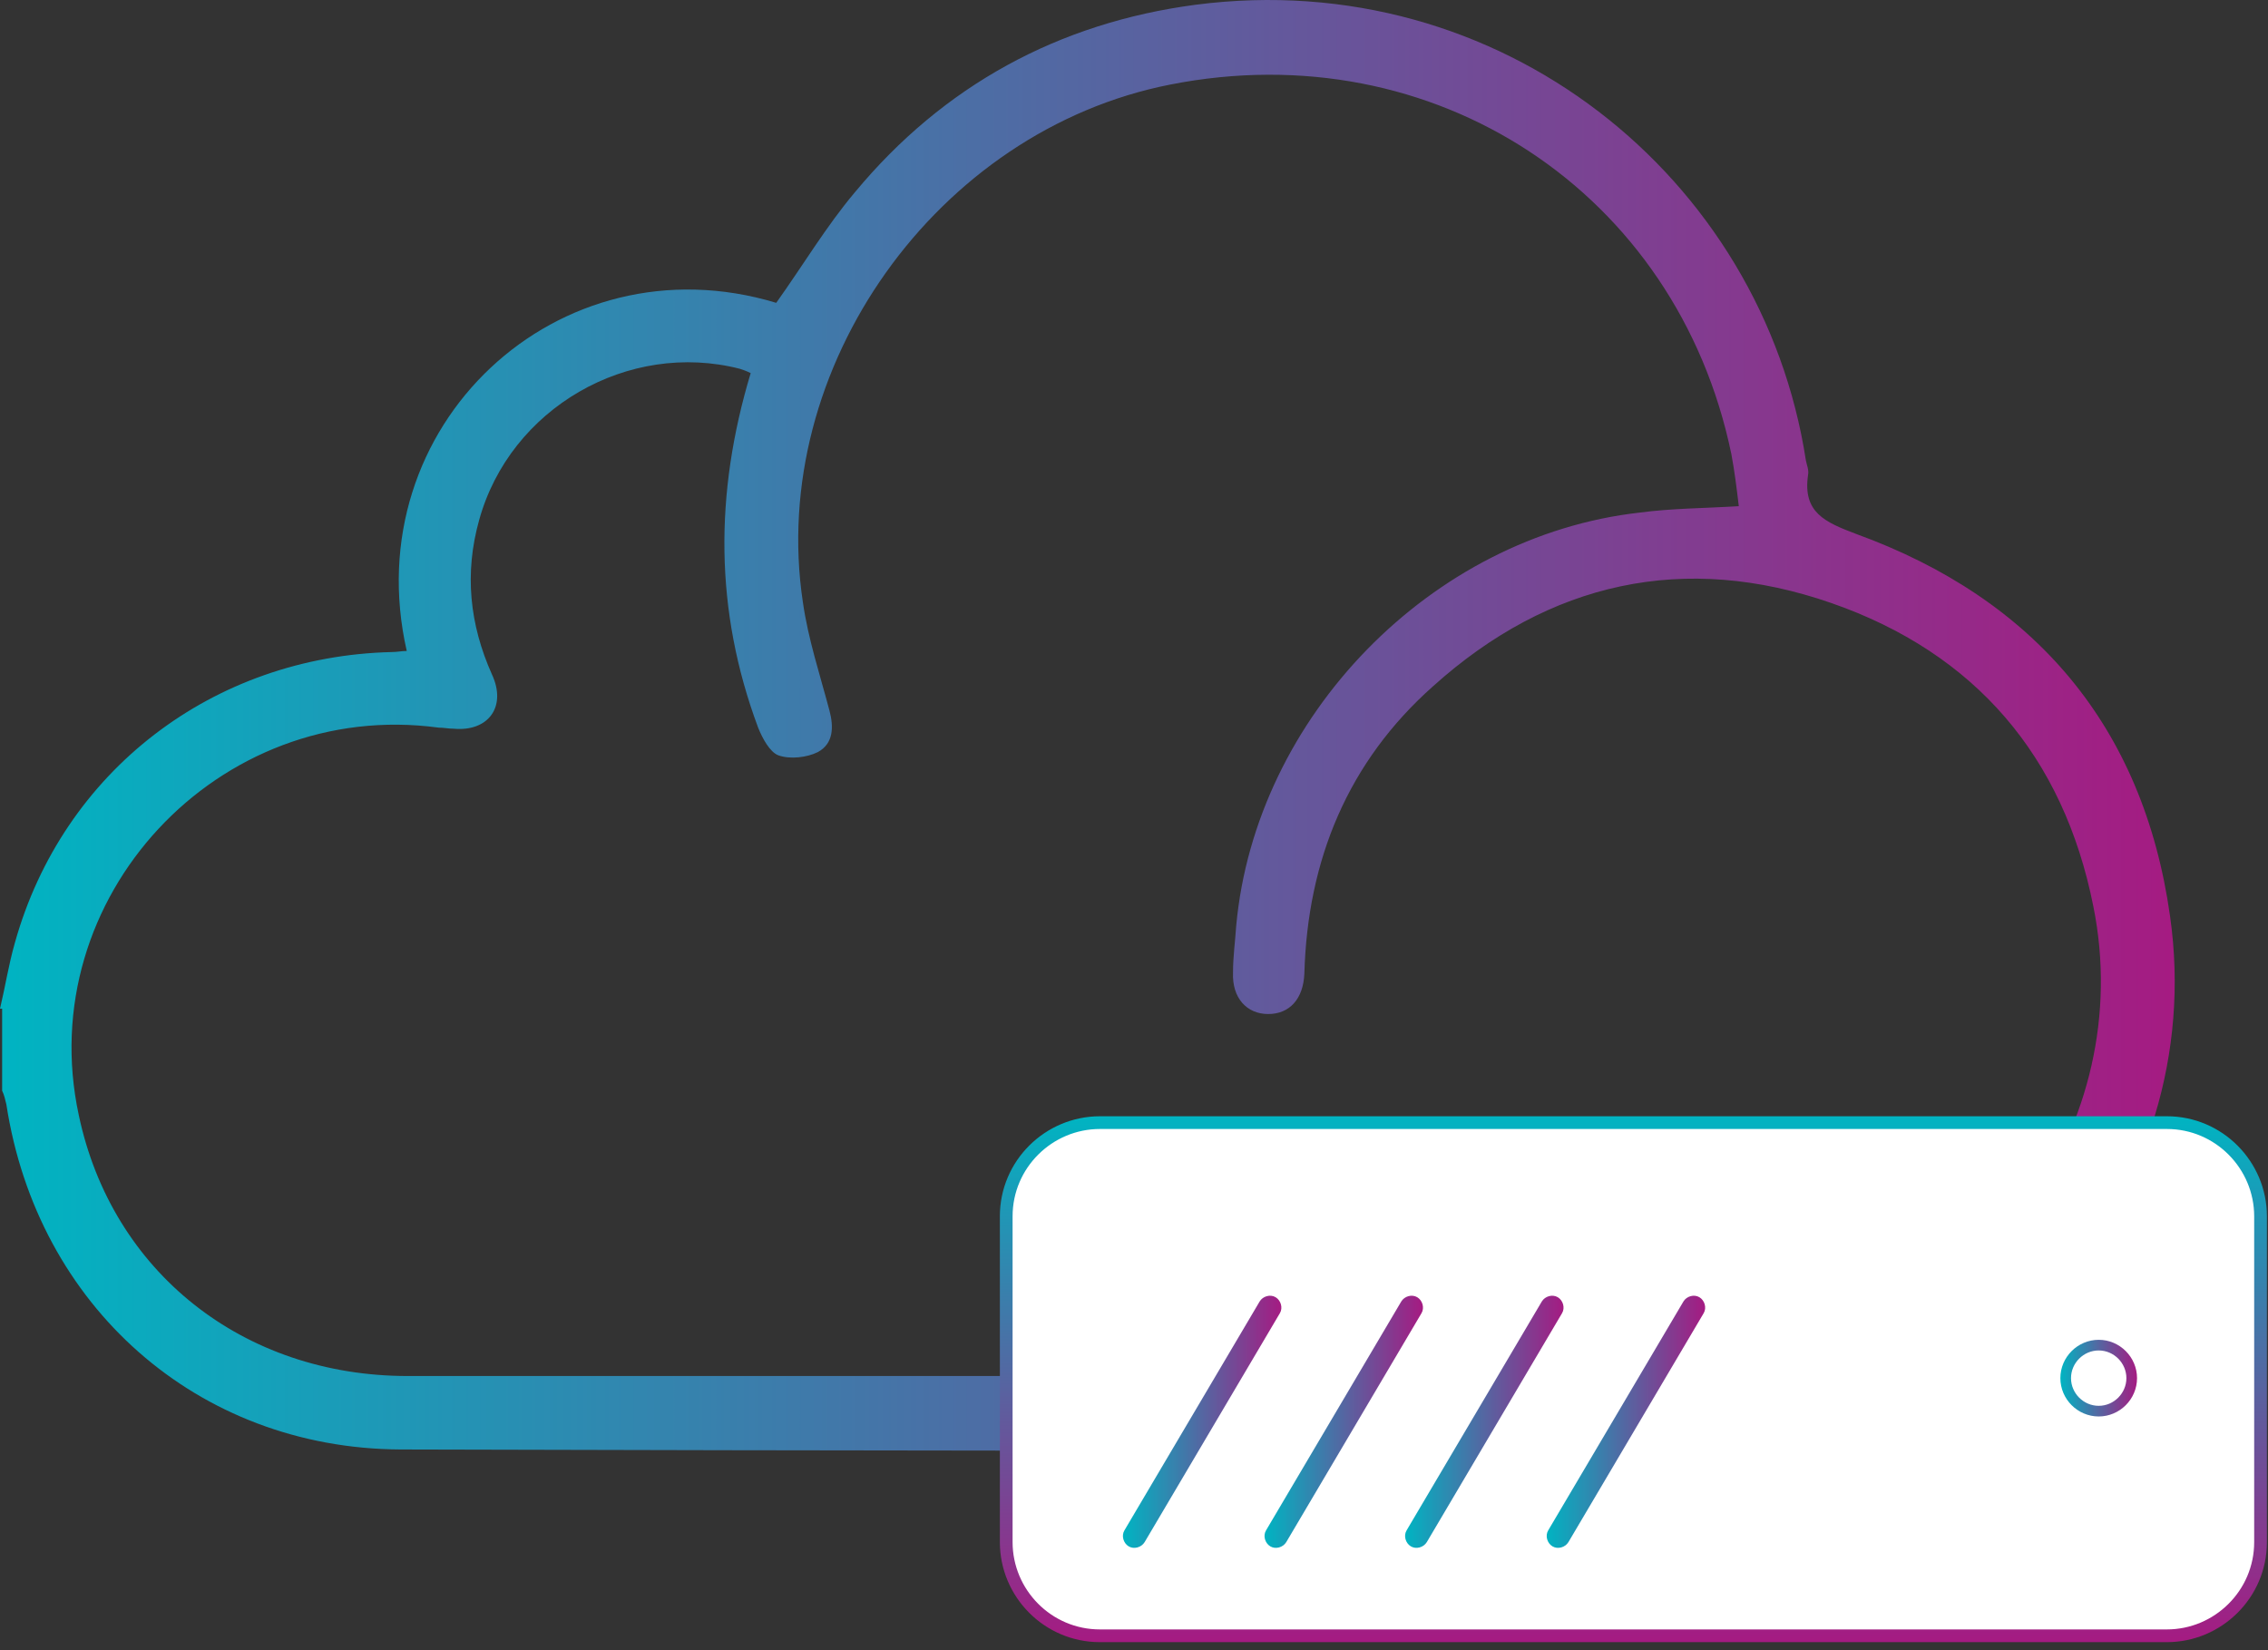 <svg xmlns="http://www.w3.org/2000/svg" width="213" height="155" fill="none" viewBox="0 0 213 155">
  <rect x="0" y="0" width="213" height="155" fill="#333333" stroke="none"/>
  <defs/>
  <path fill="url(#paint0_linear)" d="M70.5 35.044c-.4-.2-.7-.3-1-.4-10.5-2.7-21.6 3.7-24.5 14.2-1.4 5-.9 9.8 1.2 14.5 1.4 3-.3 5.4-3.6 5.1-.5 0-.9-.1-1.4-.1-20.7-2.8-38.2 16-33.8 36.4 3.1 14.7 15.4 24.5 30.9 24.5h120.6c2.1 0 4.3-.1 6.4-.4 21.2-3.2 35.4-23.4 31.3-43.7-2.8-14.1-11.1-23.8-24.6-28.5-13.8-4.8-26.5-2-37.4 7.8-8 7.1-11.8 16.3-12.1 27-.1 2.4-1.4 3.8-3.4 3.8s-3.4-1.5-3.3-3.9c0-1.5.2-2.9.3-4.4 1.8-19.6 18.3-36.6 37.9-38.8 3-.4 6-.4 9.3-.6-.2-1.7-.4-3.3-.7-4.9-5.1-24.6-27.9-39.6-52.7-34.7-21.9 4.3-37.8 26.6-34.5 48.6.5 3.5 1.6 6.8 2.5 10.2.4 1.5.4 3.1-1.1 3.9-1 .5-2.6.7-3.7.3-.8-.3-1.5-1.6-1.9-2.6-4.1-11-4.1-22-.7-33.3zM0 94.744c.5-2.1.8-4.1 1.4-6.2 4.5-16.1 18.6-26.9 35.4-27.3.5 0 .9-.1 1.4-.1-4.8-21.1 14.2-38.9 34.7-32.7 2.5-3.5 4.7-7.2 7.4-10.4 8.3-10 19.1-15.9 32-17.6 28.6-3.7 53.2 16.2 57.3 42.8.1.5.3.9.2 1.4-.5 3.5 1.6 4.4 4.5 5.5 16.8 6.1 27 18.1 29.5 35.9 3.7 25.9-16.4 50-43.7 50.1-40.8.2-81.7.1-122.5 0-19.1-.1-34.1-13.5-37-32.4-.1-.4-.2-.9-.4-1.3v-7.7H0z"/>
  <path fill="#fff" d="M103.3 105.444c-4.8 0-8.8 3.9-8.8 8.8v30.6c0 4.8 3.9 8.8 8.8 8.8h100.2c4.8 0 8.8-3.9 8.8-8.8v-30.6c0-4.8-3.9-8.8-8.8-8.8H103.3z"/>
  <path stroke="url(#paint1_linear)" stroke-width="1.195" d="M103.3 105.444c-4.8 0-8.8 3.9-8.8 8.8v30.6c0 4.8 3.9 8.8 8.8 8.8h100.2c4.8 0 8.8-3.9 8.8-8.8v-30.6c0-4.8-3.9-8.8-8.8-8.8H103.3z"/>
  <path fill="url(#paint2_linear)" d="M119.8 121.844c-.5-.3-1.2-.1-1.5.4l-12.7 21.5c-.3.5-.1 1.2.4 1.5.5.3 1.2.1 1.5-.4l12.7-21.5c.3-.5.1-1.2-.4-1.5z"/>
  <path fill="url(#paint3_linear)" d="M133.1 121.844c-.5-.3-1.2-.1-1.5.4l-12.7 21.5c-.3.5-.1 1.2.4 1.5.5.3 1.2.1 1.5-.4l12.7-21.5c.3-.5.1-1.2-.4-1.5z"/>
  <path fill="url(#paint4_linear)" d="M146.3 121.844c-.5-.3-1.2-.1-1.5.4l-12.7 21.5c-.3.5-.1 1.2.4 1.5.5.3 1.2.1 1.5-.4l12.7-21.5c.3-.5.1-1.2-.4-1.5z"/>
  <path fill="url(#paint5_linear)" d="M159.6 121.844c-.5-.3-1.2-.1-1.5.4l-12.7 21.5c-.3.5-.1 1.2.4 1.5.5.3 1.2.1 1.5-.4l12.7-21.5c.3-.5.1-1.2-.4-1.5z"/>
  <path stroke="url(#paint6_linear)" stroke-miterlimit="10" d="M197.1 132.544c1.7 0 3.1-1.4 3.1-3.1 0-1.7-1.4-3.1-3.1-3.1-1.7 0-3.1 1.4-3.1 3.1 0 1.7 1.4 3.1 3.1 3.1z"/>
  <defs>
    <linearGradient id="paint0_linear" x1="-.012" x2="204.018" y1="68.071" y2="68.071" gradientUnits="userSpaceOnUse">
      <stop stop-color="#00B4C2"/>
      <stop offset=".525" stop-color="#5962A0"/>
      <stop offset="1" stop-color="#A51B82"/>
    </linearGradient>
    <linearGradient id="paint1_linear" x1="153.396" x2="153.396" y1="104.863" y2="154.139" gradientUnits="userSpaceOnUse">
      <stop stop-color="#00B4C2"/>
      <stop offset=".525" stop-color="#5962A0"/>
      <stop offset="1" stop-color="#A51B82"/>
    </linearGradient>
    <linearGradient id="paint2_linear" x1="105.514" x2="120.363" y1="133.561" y2="133.561" gradientUnits="userSpaceOnUse">
      <stop stop-color="#00B4C2"/>
      <stop offset=".525" stop-color="#5962A0"/>
      <stop offset="1" stop-color="#A51B82"/>
    </linearGradient>
    <linearGradient id="paint3_linear" x1="118.76" x2="133.609" y1="133.561" y2="133.561" gradientUnits="userSpaceOnUse">
      <stop stop-color="#00B4C2"/>
      <stop offset=".525" stop-color="#5962A0"/>
      <stop offset="1" stop-color="#A51B82"/>
    </linearGradient>
    <linearGradient id="paint4_linear" x1="132.005" x2="146.854" y1="133.561" y2="133.561" gradientUnits="userSpaceOnUse">
      <stop stop-color="#00B4C2"/>
      <stop offset=".525" stop-color="#5962A0"/>
      <stop offset="1" stop-color="#A51B82"/>
    </linearGradient>
    <linearGradient id="paint5_linear" x1="145.251" x2="160.1" y1="133.561" y2="133.561" gradientUnits="userSpaceOnUse">
      <stop stop-color="#00B4C2"/>
      <stop offset=".525" stop-color="#5962A0"/>
      <stop offset="1" stop-color="#A51B82"/>
    </linearGradient>
    <linearGradient id="paint6_linear" x1="193.525" x2="200.713" y1="129.453" y2="129.453" gradientUnits="userSpaceOnUse">
      <stop stop-color="#00B4C2"/>
      <stop offset=".525" stop-color="#5962A0"/>
      <stop offset="1" stop-color="#A51B82"/>
    </linearGradient>
  </defs>
</svg>
